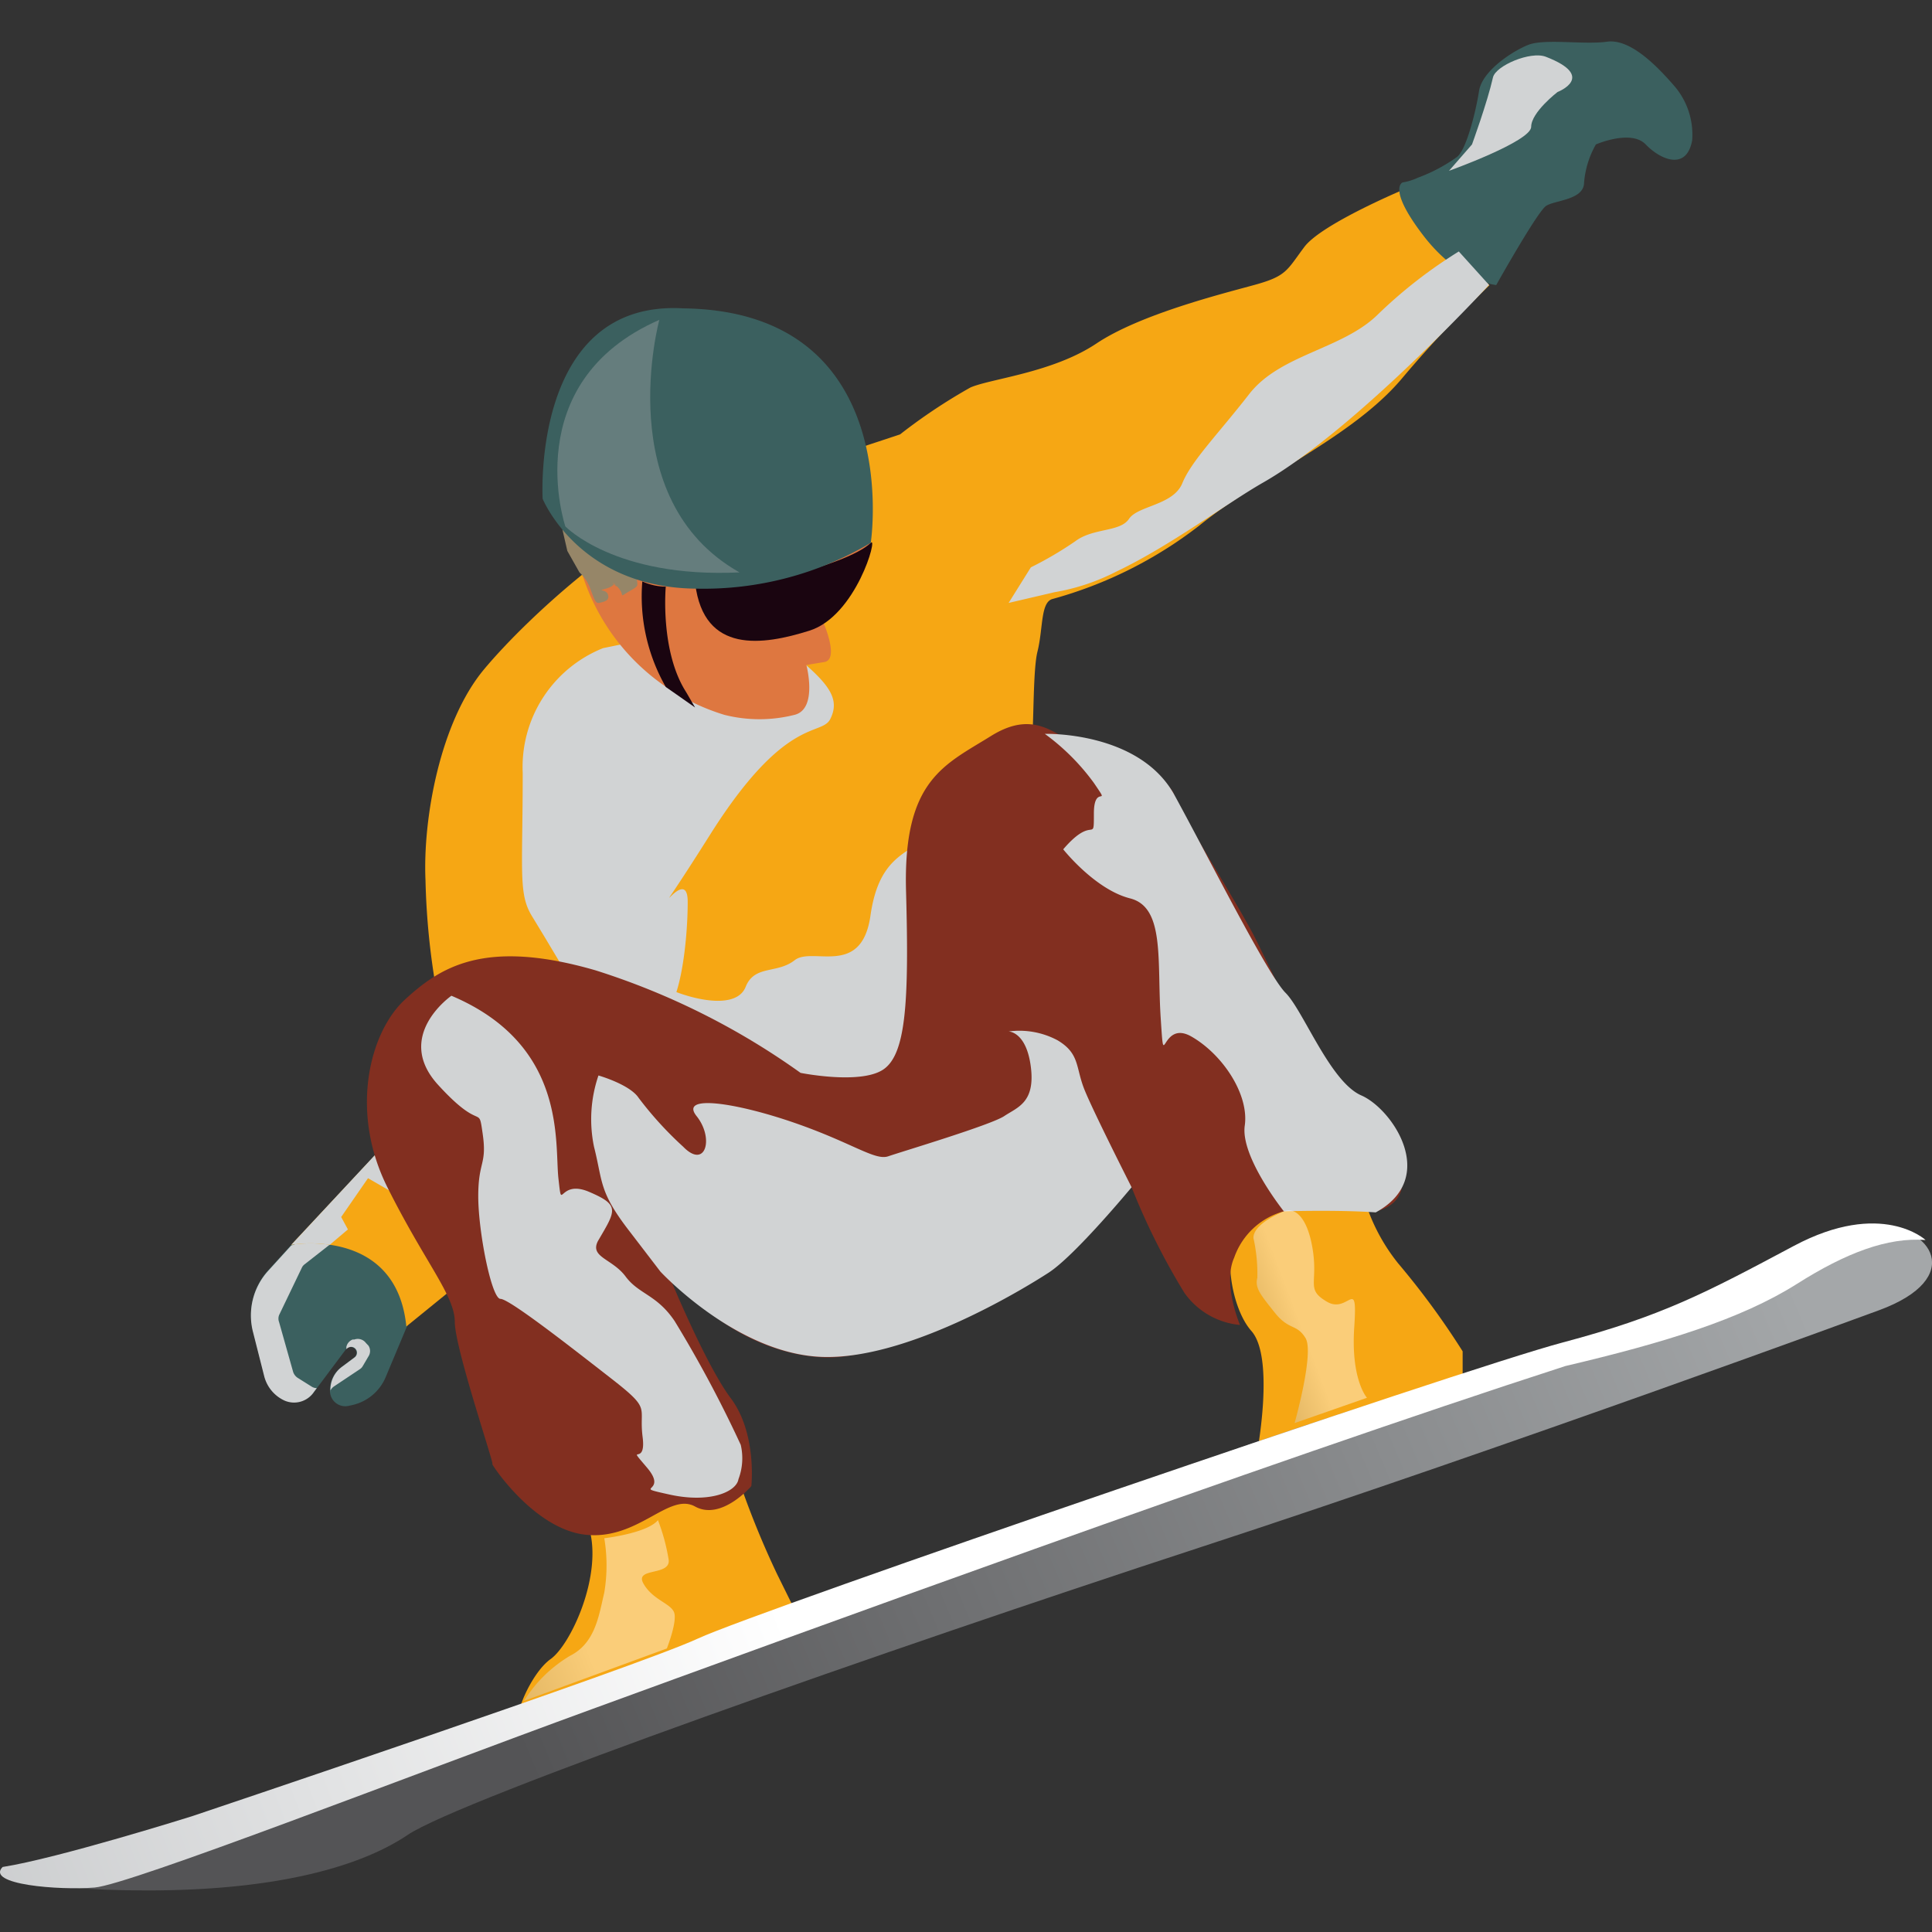 <svg class="S" xmlns="http://www.w3.org/2000/svg" xmlns:xlink="http://www.w3.org/1999/xlink" viewBox="0 0 126 126"><rect x="0" y="0" width="126" height="126" fill="#333333" stroke="none"/><defs><linearGradient id="linear-gradient" x1="-1361.15" y1="80.88" x2="-1279.61" y2="115.33" gradientTransform="matrix(-1, 0, 0, 1, -1245.26, 0)" gradientUnits="userSpaceOnUse"><stop offset="0" stop-color="#a4a7a9"/><stop offset="1" stop-color="#545456"/></linearGradient><linearGradient id="linear-gradient-2" x1="-1296.48" y1="105.85" x2="-1234.02" y2="129.58" gradientTransform="matrix(-1, 0, 0, 1, -1245.26, 0)" gradientUnits="userSpaceOnUse"><stop offset="0" stop-color="#fff"/><stop offset="1" stop-color="#c1c3c5"/></linearGradient><linearGradient id="linear-gradient-3" x1="-1329.83" y1="85.75" x2="-1326.77" y2="86.91" xlink:href="#linear-gradient-2"/><linearGradient id="linear-gradient-4" x1="-1282.71" y1="105.43" x2="-1276.87" y2="107.65" xlink:href="#linear-gradient-2"/></defs><g style="isolation:isolate"><g id="design"><path d="M19,81.18l-1.49,1.64a4.32,4.32,0,0,0-1,4l.73,2.88a2.4,2.4,0,0,0,1.32,1.59h0a1.56,1.56,0,0,0,1.89-.47L22.56,88a.4.4,0,0,1,.3-.15h0a.38.38,0,0,1,.23.69l-.83.62a1.84,1.84,0,0,0-.74,1.45v.09a1,1,0,0,0,1.15,1l.28-.06a3.09,3.09,0,0,0,2.2-1.82l1.38-3.29L27.62,84l-2.88-3.29-2.48-.56Z" style="fill:#3b605f"/><g style="mix-blend-mode:multiply"><path d="M20.48,90.77l.18-.24a.62.62,0,0,1-.32-.09l-.94-.59a.74.74,0,0,1-.28-.37l-.92-3.26a.64.64,0,0,1,0-.45l1.48-3.08a.58.58,0,0,1,.18-.23l1.57-1.23a.53.53,0,0,1,.15-.08.64.64,0,0,0,.3-.92l-2.89,1-1.49,1.64a4.32,4.32,0,0,0-1,4l.73,2.88a2.4,2.4,0,0,0,1.32,1.59A1.56,1.56,0,0,0,20.48,90.77Z" style="fill:#d1d3d4"/><path d="M23.86,87.58a.66.66,0,0,0-.75-.22l-.11,0a.66.66,0,0,0-.41.48l0,.15a.42.42,0,0,1,.3-.15.38.38,0,0,1,.23.69l-.83.62a1.84,1.84,0,0,0-.74,1.45v.09a.41.41,0,0,0,0,.11l0-.11a.67.67,0,0,1,.23-.27l1.68-1.12a.58.58,0,0,0,.2-.21l.37-.63a.64.64,0,0,0,0-.7Z" style="fill:#d1d3d4"/></g><path d="M24.9,74.87,19,81.18s6.85-1.21,7.5,5.33l2.46-2a6.85,6.85,0,0,0,1.31-9.32h0A3.49,3.49,0,0,0,24.9,74.87Z" style="fill:#f6a714"/><path d="M27.83,78l-1.58-1.14L25.79,75l1.6-1.26a3.42,3.42,0,0,0-2.49,1.11L19,81.18a8.77,8.77,0,0,1,2.51,0l1.18-1-.44-.81L24,76.84l1.49.86Z" style="fill:#d1d3d4;mix-blend-mode:multiply"/><path d="M91.76,12.27s-5.54,2.3-6.69,3.83S83.93,18,81.82,18.58s-7.45,1.91-10.31,3.82-6.88,2.29-8.22,2.87a36.33,36.33,0,0,0-4.59,3.06S53,30.24,47.24,32s-12.8,8.21-15.67,11.65-4,9.75-3.82,13.76a47.34,47.34,0,0,0,.76,7.45c.19.58,9.94,2.29,12.61,4s8.6,5,10.7,4.4,3.25,0,7.27-1.91a5.52,5.52,0,0,0,3-7.07c-.57-1.34,4.59-14,5-14.52s.19-5.74.57-7.26.19-3.25,1-3.44a27.47,27.47,0,0,0,9.55-4.78c4-3.25,9.94-5.73,13.19-9.56a77.12,77.12,0,0,1,5.73-6.11Z" style="fill:#f6a714"/><path d="M39.33,42.27a8.35,8.35,0,0,0-5.24,8.14c0,6.39-.29,7.85.58,9.3l.88,1.45,1.74,2.91s4.65,2,5.81,2,1.75-4.36,1.75-7.26-3.49,3.48,1.45-4.36,7.27-6.4,7.85-7.56.07-2.06-1.56-3.5-6-2.61-6-2.61Z" style="fill:#d1d3d4;mix-blend-mode:multiply"/><path d="M53.52,40.18s1.36,2.86.21,3l-1.14.19s.76,2.87-.77,3.25a9.33,9.33,0,0,1-4.58,0A14,14,0,0,1,37.49,35.4c3.63.76,12.81-.2,12.81-.2l6.49.2A8.07,8.07,0,0,1,53.52,40.18Z" style="fill:#de7740"/><path d="M61.13,54.19c-1.75,1.45-3.78,1.45-4.36,5.52s-3.78,2-4.94,2.91-2.62.29-3.2,1.74-3.2.87-4.65.29a18,18,0,0,0-6.69-.58c-1.16.29,1.16,2.32,2.33,2.91s8.14,5.52,10.17,5.52a61.69,61.69,0,0,0,7-.58c2.32-.29,4.07.58,4.94-1.46s.29-3.71.43-6.21S61.13,54.19,61.13,54.19Z" style="fill:#d1d3d4;mix-blend-mode:multiply"/><path d="M110.36,9.14a4.87,4.87,0,0,0-1.07-3.42c-1.28-1.5-3-3.21-4.49-3s-4.07-.22-5.14.21-3,1.71-3.2,3-.83,3.9-1.47,4.33a10.73,10.73,0,0,1-2.52,1.33,3.82,3.82,0,0,1-1,.31s-1,.38,1.34,3.44,4.77,3.25,4.77,3.25,2.68-4.78,3.25-5.16,2.48-.38,2.48-1.53a6,6,0,0,1,.77-2.48s2.29-1,3.25,0S110,11.16,110.36,9.14Z" style="fill:#3b605f"/><path d="M94.5,11.14s5.36-1.92,5.36-2.87S101.58,6,101.58,6s2.6-1-.77-2.3c-1-.38-3.25.58-3.44,1.34C97,6.68,96,9.42,96,9.42Z" style="fill:#d1d3d4;mix-blend-mode:multiply"/><path d="M88.7,77.05a12.3,12.3,0,0,0,2.49,5.35,51.34,51.34,0,0,1,4.2,5.73V90s1.53.2-5.16,2.49S82,94.63,82,94.63s1.14-6.11-.39-7.83-2.29-6.88.39-8.41S88.7,77.05,88.7,77.05Z" style="fill:#f6a714"/><path d="M48.19,96.54a57.94,57.94,0,0,0,2.49,6.12L52,105.33s-17.39,6.5-18,6.69.58-2.87,1.91-3.82,3.44-5.54,2.49-8.6-1.15-4-2.1-5.16S48.19,96.54,48.19,96.54Z" style="fill:#f6a714"/><path d="M122.52,85.46s-23.88,8.79-44.33,15.48S30,117.37,26.6,119.66s-9.17,3.63-17,3.63-10.7-1.14-7.45-1.53,6.12-.57,13.57-3.63,46.05-17,62.87-22.93,29.8-9.17,32.29-10.51,7.83-4.77,11.46-4.77S128.26,83.36,122.52,85.46Z" style="fill:url(#linear-gradient)"/><path d="M125.58,80.87s-2.86-2.67-8.6.39-8.6,4.58-15.09,6.3S49.53,105,45.52,106.86s-33,11.59-33,11.59S3.8,121.19.17,121.76c-1.14,1.15,3.69,1.53,6,1.34s20.44-7.26,32.48-11.65,43.76-16,63.44-22.36c6.5-1.53,11.46-3.06,15.09-5.35C120.38,81.71,123.1,80.68,125.58,80.87Z" style="fill:url(#linear-gradient-2)"/><path d="M56.79,35.4c.49-.49-.95,4.77-4,5.73s-6.88,1.53-7.45-3.06C47.24,38.83,55.26,36.92,56.79,35.4Z" style="fill:#1a0510"/><path d="M43.42,38.26s-.39,4.2,1.33,6.88l.58,1-1.91-1.34a11.9,11.9,0,0,1-1.53-6.88A3.82,3.82,0,0,0,43.42,38.26Z" style="fill:#1a0510"/><path d="M89.68,79s3.64-.49.55-5.17c-2.53-3.82-3.44-3.51-3.82-4-1.15-1.53-3.36-6.26-4.5-8.55s-5-8.33-5.35-9.48-4.1-2.42-5.82-3S67.68,46.1,64.63,48s-5.74,2.86-5.54,10.12,0,10.7-1.53,11.66-5.35.19-5.35.19a47.58,47.58,0,0,0-13.38-6.69c-7.26-2.1-10.13-.19-12.42,1.91s-3.63,7.27-1.15,12.23,4.4,7.07,4.4,8.79,2.64,9.46,2.45,9.27,2.63,4.23,6.07,4.61,5.43-2.79,7.15-1.84S49,96.92,49,96.92s.38-3.44-1.34-5.73-4.2-8.41-4.2-8.41,3.82,5.35,10.12,5.74S71.31,80.11,73.8,77.43a44.75,44.75,0,0,0,3.44,6.88,5,5,0,0,0,3.63,2.1s-1.15-2.67-.38-4.39A4.75,4.75,0,0,1,83.73,79C85.65,78.2,88.73,79,89.68,79Z" style="fill:#822f20"/><path d="M83.73,79s-2.84-3.55-2.55-5.59-1.45-4.65-3.48-5.81-1.75,2.61-2-1.17.29-7.26-2-7.84-4.36-3.2-4.36-3.2c2-2.33,2-.29,2-2.33s1.16-.29,0-2a14.56,14.56,0,0,0-3.2-3.2s6.17-.19,8.46,4,6.08,11.73,7.24,12.89,2.91,5.81,4.94,6.69,5.08,5.38.94,7.63C87.29,78.89,83.73,79,83.73,79Z" style="fill:#d1d3d4;mix-blend-mode:multiply"/><path d="M73.8,77.43s-2.5-4.93-3.08-6.38-.29-2.33-1.74-3.2a5.27,5.27,0,0,0-3.2-.58s1.16,0,1.45,2.32-.87,2.62-1.74,3.2-6.69,2.32-7.56,2.62-2.33-.87-6.11-2.18-7.55-1.89-6.39-.44.58,3.49-.87,2a23.27,23.27,0,0,1-2.91-3.19c-.58-.88-2.62-1.46-2.62-1.46a8.83,8.83,0,0,0-.29,4.65c.59,2.33.3,2.91,2.33,5.53l2,2.61s4.9,5.3,10.44,5.56S66.65,84.13,68.39,83,73.8,77.43,73.8,77.43Z" style="fill:#d1d3d4;mix-blend-mode:multiply"/><path d="M29.44,64.94s-3.78,2.62-.87,5.81,2.62,1.17,2.91,3.2-.29,1.75-.29,4.07.87,6.69,1.45,6.69,4.65,3.19,7.27,5.23,1.74,1.74,2,3.78-1.16.29.29,2-1.16,1.17,1.46,1.75,4.36-.17,4.5-1a3.86,3.86,0,0,0,.15-2.24A79.15,79.15,0,0,0,44,86.16c-1.17-1.74-2.33-1.74-3.2-2.91S38.44,82,39,80.93c1.17-2,1.46-2.33-.58-3.2s-1.74,1.45-2-.87S37,68.14,29.44,64.94Z" style="fill:#d1d3d4;mix-blend-mode:multiply"/><path d="M95.14,16.4a30.94,30.94,0,0,0-5.24,4.07c-2.32,2.32-6.39,2.61-8.43,5.23s-3.77,4.36-4.36,5.81-2.9,1.46-3.48,2.33-2.33.58-3.49,1.45A23.41,23.41,0,0,1,67.23,37l-1.45,2.32,3-.7a13.82,13.82,0,0,0,4-1.33c3.53-1.68,7.22-4.46,9.6-5.82C88.45,28,97.11,18.58,97.11,18.58Z" style="fill:#d1d3d4;mix-blend-mode:multiply"/><path d="M83.73,79c.63-.28,1.52.24,1.88,2.48s-.47,2.6.94,3.42,2-1.77,1.77,1.66.83,4.6.83,4.6l-4.72,1.65s1.3-4.6.71-5.55-1.06-.47-2-1.65S81.83,84,82,83.33a10.72,10.72,0,0,0-.23-2.48S81.39,80,83.73,79Z" style="opacity:0.43;fill:url(#linear-gradient-3)"/><path d="M42.91,99.14a12.9,12.9,0,0,1,.7,2.59c.12,1.07-2.24.48-1.65,1.54s1.77,1.29,2,1.88-.47,2.36-.47,2.36l-9.32,3.42a8.94,8.94,0,0,1,3-2.94c1.65-.83,1.88-2.6,2.24-4.13a10.75,10.75,0,0,0,0-3.54S42.2,100,42.91,99.14Z" style="opacity:0.43;fill:url(#linear-gradient-4)"/><path d="M36.68,34.54,37,35.93l.79,1.4a2.75,2.75,0,0,1,.73,1.12c.27.73.33.93.6.86s.66-.13.53-.53-.8-.2-.13-.39.46-.47.66-.2-.6-.53,0,0,.2.79.6.53.79-.4.79-.6a3.36,3.36,0,0,0-.07-.53Z" style="fill:#968668"/><path d="M56.79,35.4s2.3-15.1-12.23-15.29c-9.93-.57-9.17,12.42-9.17,12.42s2.35,5.79,10,5.86A21.34,21.34,0,0,0,56.79,35.4Z" style="fill:#3b605f"/><path d="M43,20.86s-3.2,11.72,5.23,16.47c-8.13.39-11.36-3-11.36-3S33.7,24.93,43,20.86Z" style="fill:#a8abad;opacity:0.39;mix-blend-mode:multiply"/></g></g></svg>
